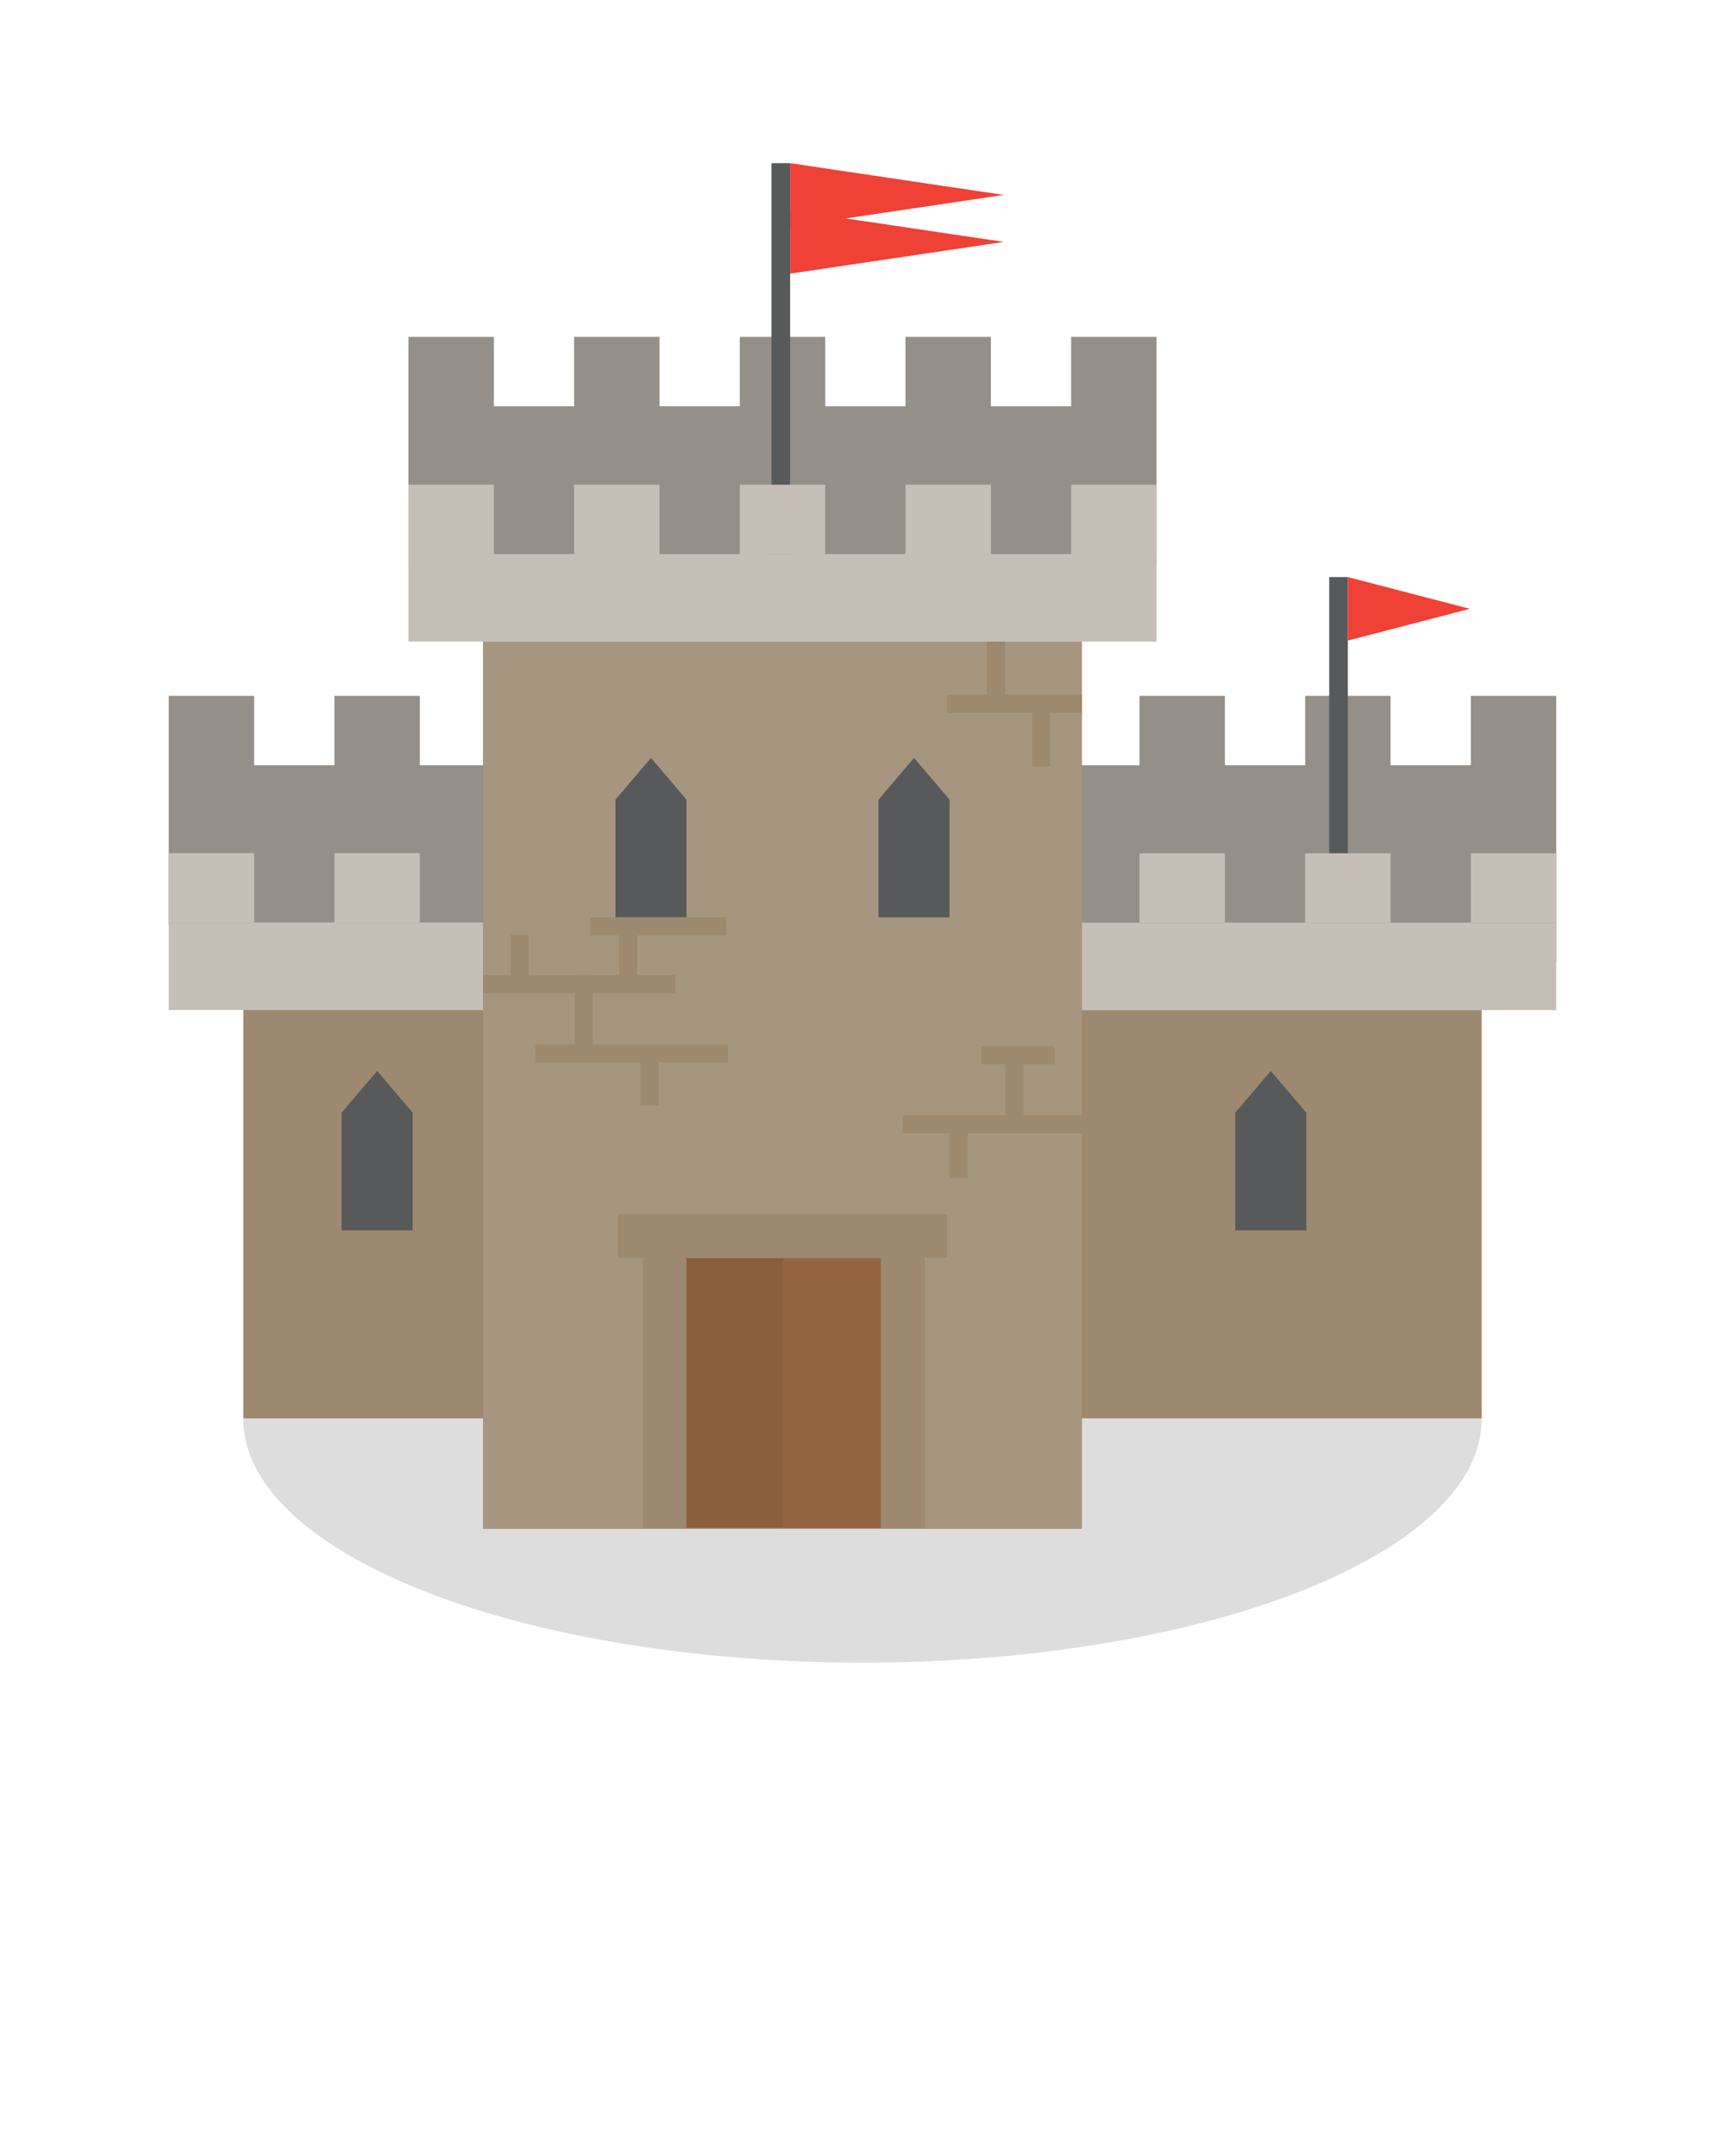 <svg viewBox="0 0 512 640" xmlns="http://www.w3.org/2000/svg"><ellipse cx="256" cy="421.29" fill="#231f20" opacity=".15" rx="183.78" ry="72.27"/><path d="m124.61 227.16v-20.6h-25.35v20.6h-23.82v-20.6h-25.35v20.6 47.43h148.37v-47.43z" fill="#948f89"/><path d="m436.56 206.56v20.6h-23.82v-20.6h-25.35v20.6h-23.83v-20.6h-25.35v20.6h-24.67v58.17h148.37v-58.17-20.6z" fill="#948f89"/><path d="m317.93 100v20.6h-23.82v-20.6h-25.35v20.6h-23.83v-20.6h-25.35v20.6h-23.83v-20.6h-25.34v20.6h-23.83v-20.6h-25.35v20.6 47.44h222.05v-47.44-20.6z" fill="#948f89"/><path d="m228.99 48.43h5.53v116.86h-5.53z" fill="#58595b"/><path d="m234.52 67.29v-18.85l63.42 9.42z" fill="#ef4136"/><path d="m234.52 81.23v-18.85l63.42 9.43z" fill="#ef4136"/><path d="m394.53 171.3h5.53v95.92h-5.53z" fill="#58595b"/><path d="m400.06 190.15v-18.85l36.21 9.43z" fill="#ef4136"/><path d="m313.54 299.85h126.24v121.17h-126.24z" fill="#9c896f"/><path d="m313.54 273.89h148.37v25.97h-148.37z" fill="#c5bfb7"/><path d="m338.21 253.29h25.35v20.6h-25.35z" fill="#c5bfb7"/><path d="m387.39 253.29h25.35v20.6h-25.35z" fill="#c5bfb7"/><path d="m436.56 253.29h25.35v20.6h-25.35z" fill="#c5bfb7"/><path d="m72.22 299.82h126.24v121.21h-126.24z" fill="#9c896f"/><path d="m50.09 273.85h148.37v25.97h-148.37z" fill="#c5bfb7"/><path d="m145.4 258.62h25.35v25.97h-25.35z" fill="#9c896f"/><path d="m99.26 253.25h25.35v20.6h-25.35z" fill="#c5bfb7"/><path d="m50.09 253.25h25.35v20.6h-25.35z" fill="#c5bfb7"/><path d="m143.36 190.44h177.78v263.4h-177.78z" fill="#a69680"/><path d="m121.23 164.48h222.05v25.97h-222.05z" fill="#c5bfb7"/><path d="m121.23 143.88h25.35v20.6h-25.35z" fill="#c5bfb7"/><path d="m170.41 143.88h25.35v20.6h-25.35z" fill="#c5bfb7"/><path d="m219.58 143.88h25.35v20.6h-25.35z" fill="#c5bfb7"/><path d="m268.76 143.88h25.35v20.6h-25.35z" fill="#c5bfb7"/><path d="m317.93 143.88h25.35v20.6h-25.35z" fill="#c5bfb7"/><path d="m193.22 224.98-10.54 12.38v34.95h21.08v-34.95z" fill="#58595b"/><path d="m271.29 224.98-10.54 12.38v34.95h21.09v-34.95z" fill="#58595b"/><path d="m377.18 317.91-10.54 12.39v34.94h21.09v-34.94z" fill="#58595b"/><path d="m111.94 317.91-10.55 12.39v34.94h21.09v-34.94z" fill="#58595b"/><path d="m203.04 373.42h58.43v80.13h-58.43z" fill="#8b5e3c"/><path d="m232.26 373.42h29.22v80.13h-29.22z" fill="#946440"/><g fill="#9c896f"><path d="m183.4 360.44h97.72v12.98h-97.72z"/><path d="m261.47 373.42h12.98v80.13h-12.98z"/><path d="m190.77 373.42h12.98v80.13h-12.98z"/><path d="m143.36 289.46h57.17v5.37h-57.17z"/><path d="m291.29 310.55h21.82v5.37h-21.82z"/><path d="m267.96 331.08h53.56v5.37h-53.56z"/><path d="m281.12 206.19h40.03v5.37h-40.03z"/><path d="m158.9 309.99h57.17v5.37h-57.17z"/><path d="m175.18 272.31h40.35v5.37h-40.35z"/><path d="m170.56 289.46h5.37v25.9h-5.37z"/><path d="m292.94 190.44h5.37v18.43h-5.37z"/><path d="m306.36 209.08h5.37v18.43h-5.37z"/><path d="m190.1 313.44h5.37v14.67h-5.37z"/><path d="m281.84 335.06h5.37v14.67h-5.37z"/><path d="m298.45 313.24h5.37v19.98h-5.37z"/><path d="m151.51 277.48h5.37v14.67h-5.37z"/><path d="m183.79 277.48h5.37v14.67h-5.37z"/></g></svg>